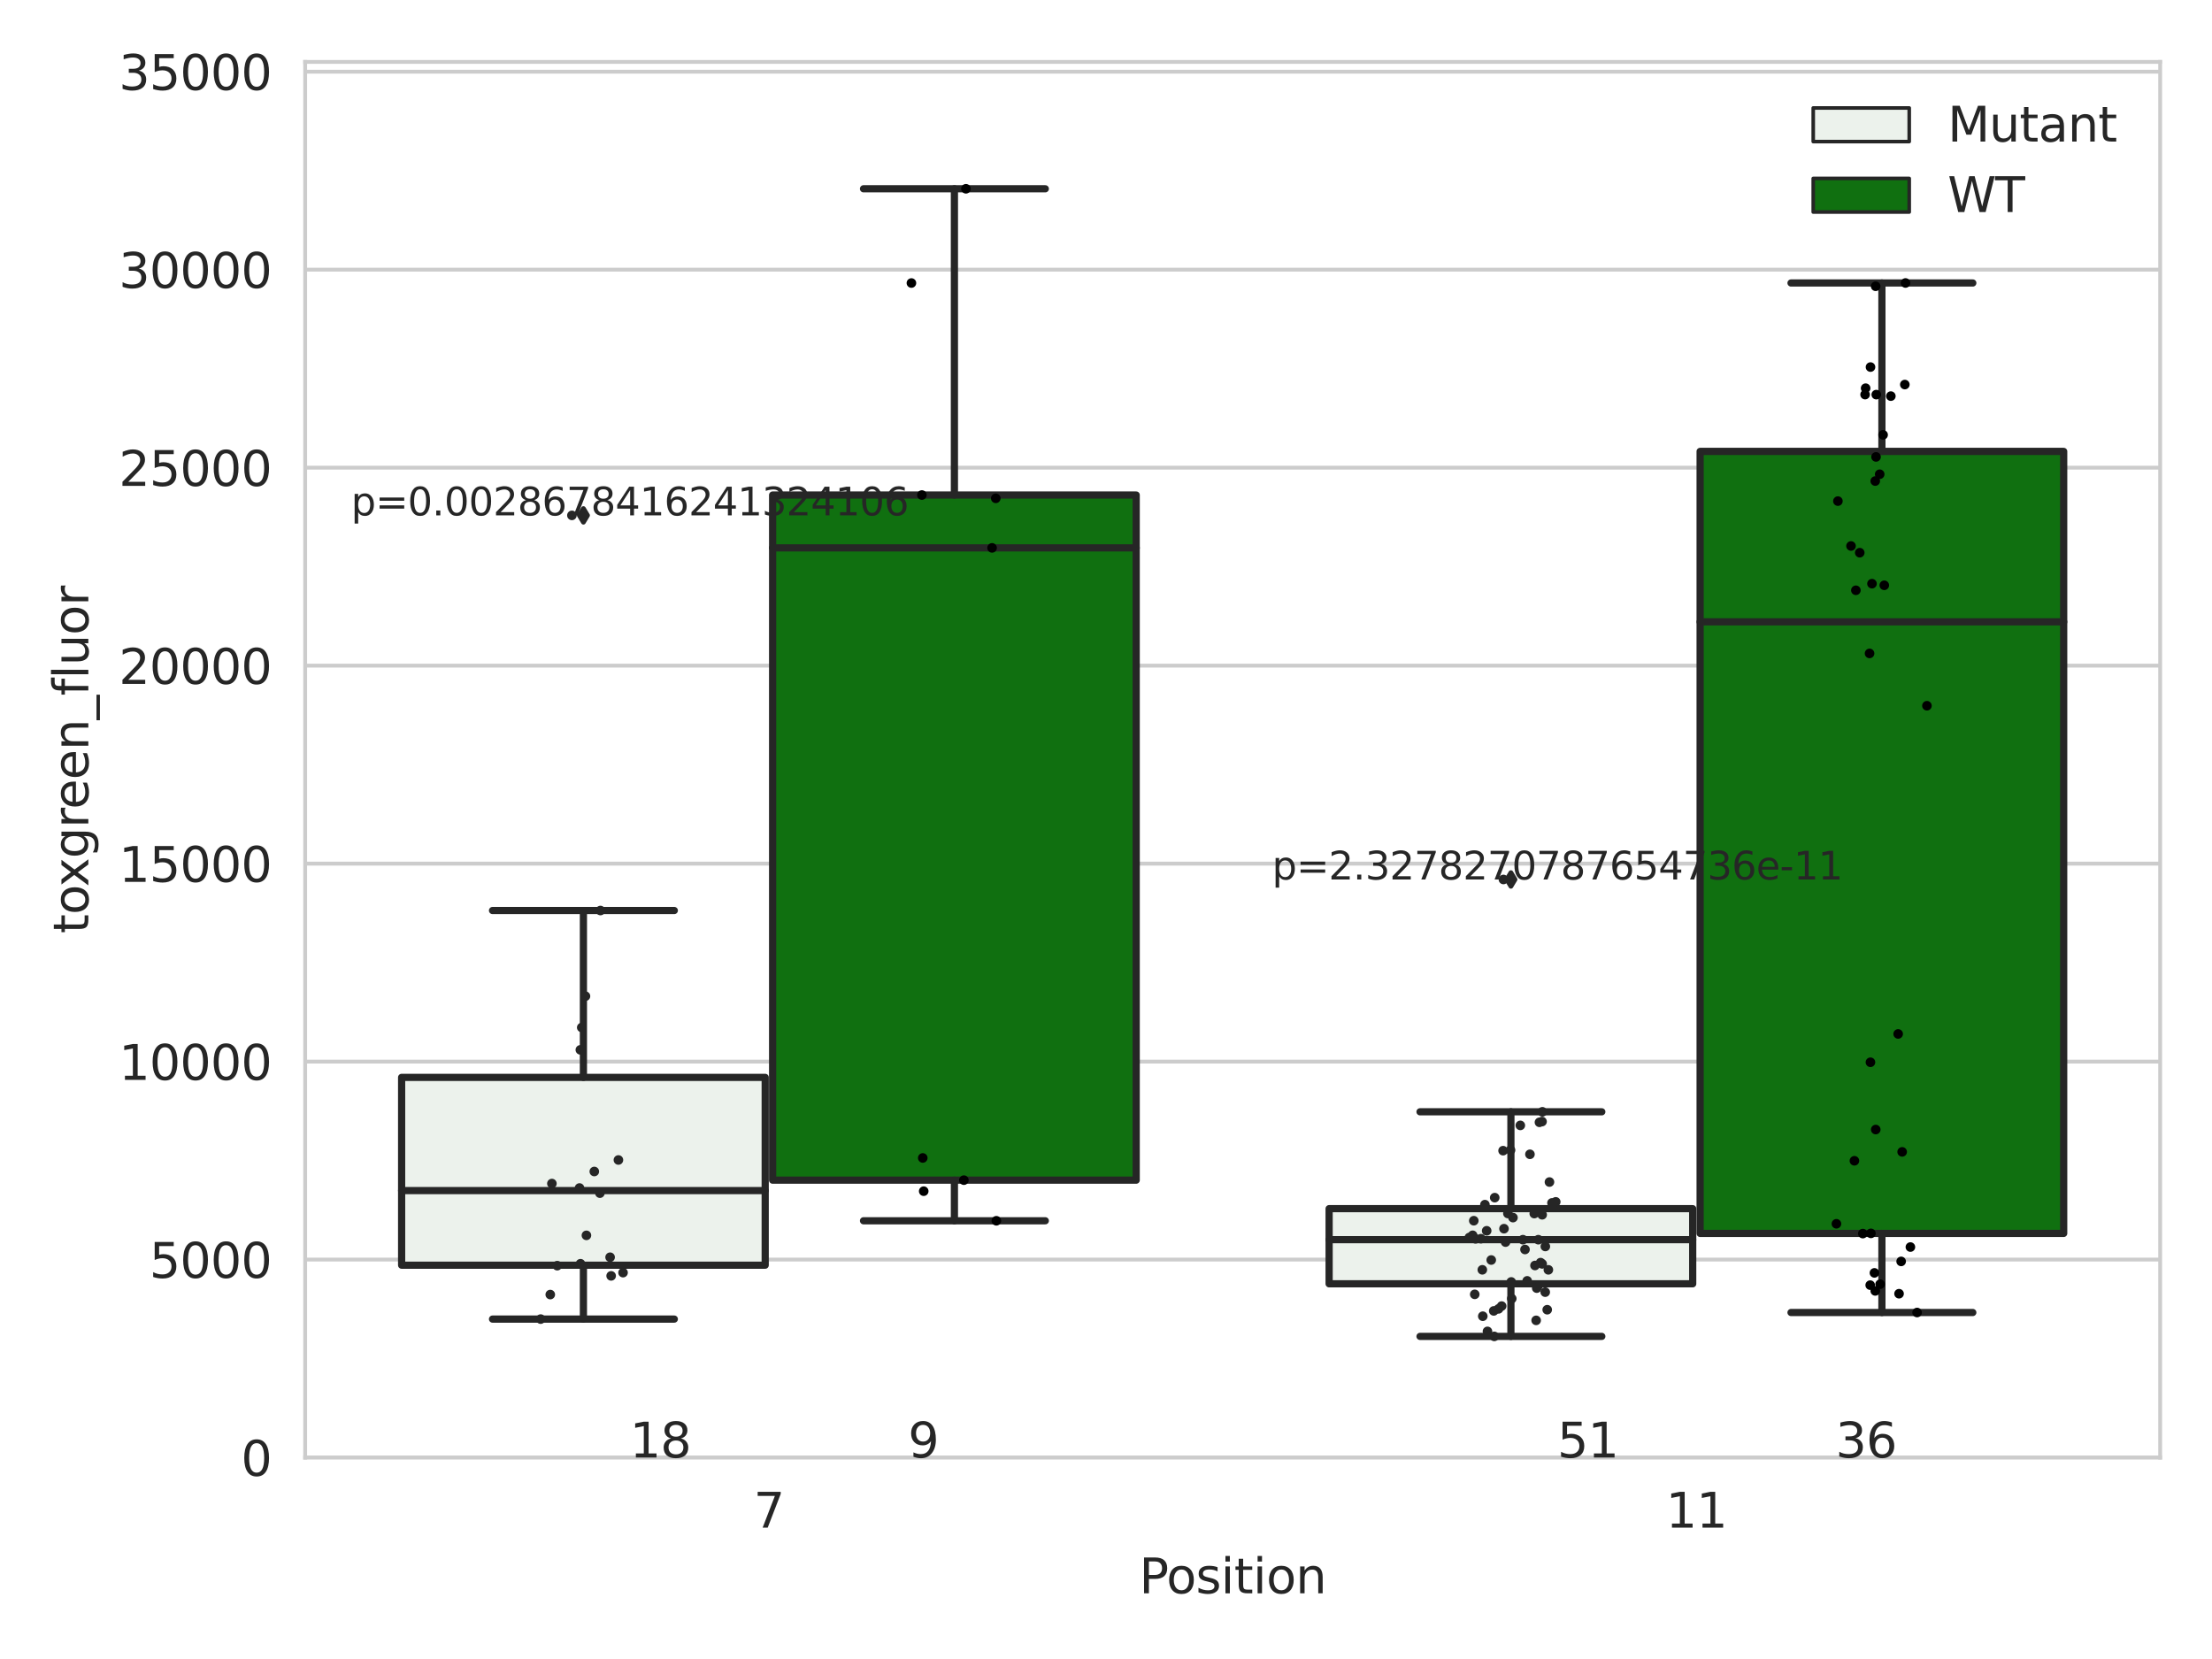 <?xml version="1.0" encoding="utf-8" standalone="no"?>
<!DOCTYPE svg PUBLIC "-//W3C//DTD SVG 1.1//EN"
  "http://www.w3.org/Graphics/SVG/1.1/DTD/svg11.dtd">
<svg xmlns:xlink="http://www.w3.org/1999/xlink" width="460.8pt" height="345.6pt" viewBox="0 0 460.8 345.6" xmlns="http://www.w3.org/2000/svg" version="1.1">
 <defs>
  <style type="text/css">*{stroke-linejoin: round; stroke-linecap: butt}</style>
 </defs>
 <g id="figure_1">
  <g id="patch_1">
   <path d="M 0 345.6 
L 460.8 345.6 
L 460.8 0 
L 0 0 
z
" style="fill: #ffffff"/>
  </g>
  <g id="axes_1">
   <g id="patch_2">
    <path d="M 63.571 303.64 
L 450 303.64 
L 450 12.894 
L 63.571 12.894 
z
" style="fill: #ffffff"/>
   </g>
   <g id="matplotlib.axis_1">
    <g id="xtick_1">
     <g id="text_1">
      <!-- 7 -->
      <g style="fill: #262626" transform="translate(156.997 318.238)scale(0.1 -0.1)">
       <defs>
        <path id="DejaVuSans-37" d="M 525 4666 
L 3525 4666 
L 3525 4397 
L 1831 0 
L 1172 0 
L 2766 4134 
L 525 4134 
L 525 4666 
z
" transform="scale(0.016)"/>
       </defs>
       <use xlink:href="#DejaVuSans-37"/>
      </g>
     </g>
    </g>
    <g id="xtick_2">
     <g id="text_2">
      <!-- 11 -->
      <g style="fill: #262626" transform="translate(347.03 318.238)scale(0.1 -0.1)">
       <defs>
        <path id="DejaVuSans-31" d="M 794 531 
L 1825 531 
L 1825 4091 
L 703 3866 
L 703 4441 
L 1819 4666 
L 2450 4666 
L 2450 531 
L 3481 531 
L 3481 0 
L 794 0 
L 794 531 
z
" transform="scale(0.016)"/>
       </defs>
       <use xlink:href="#DejaVuSans-31"/>
       <use xlink:href="#DejaVuSans-31" x="63.623"/>
      </g>
     </g>
    </g>
    <g id="text_3">
     <!-- Position -->
     <g style="fill: #262626" transform="translate(237.322 331.917)scale(0.1 -0.1)">
      <defs>
       <path id="DejaVuSans-50" d="M 1259 4147 
L 1259 2394 
L 2053 2394 
Q 2494 2394 2734 2622 
Q 2975 2850 2975 3272 
Q 2975 3691 2734 3919 
Q 2494 4147 2053 4147 
L 1259 4147 
z
M 628 4666 
L 2053 4666 
Q 2838 4666 3239 4311 
Q 3641 3956 3641 3272 
Q 3641 2581 3239 2228 
Q 2838 1875 2053 1875 
L 1259 1875 
L 1259 0 
L 628 0 
L 628 4666 
z
" transform="scale(0.016)"/>
       <path id="DejaVuSans-6f" d="M 1959 3097 
Q 1497 3097 1228 2736 
Q 959 2375 959 1747 
Q 959 1119 1226 758 
Q 1494 397 1959 397 
Q 2419 397 2687 759 
Q 2956 1122 2956 1747 
Q 2956 2369 2687 2733 
Q 2419 3097 1959 3097 
z
M 1959 3584 
Q 2709 3584 3137 3096 
Q 3566 2609 3566 1747 
Q 3566 888 3137 398 
Q 2709 -91 1959 -91 
Q 1206 -91 779 398 
Q 353 888 353 1747 
Q 353 2609 779 3096 
Q 1206 3584 1959 3584 
z
" transform="scale(0.016)"/>
       <path id="DejaVuSans-73" d="M 2834 3397 
L 2834 2853 
Q 2591 2978 2328 3040 
Q 2066 3103 1784 3103 
Q 1356 3103 1142 2972 
Q 928 2841 928 2578 
Q 928 2378 1081 2264 
Q 1234 2150 1697 2047 
L 1894 2003 
Q 2506 1872 2764 1633 
Q 3022 1394 3022 966 
Q 3022 478 2636 193 
Q 2250 -91 1575 -91 
Q 1294 -91 989 -36 
Q 684 19 347 128 
L 347 722 
Q 666 556 975 473 
Q 1284 391 1588 391 
Q 1994 391 2212 530 
Q 2431 669 2431 922 
Q 2431 1156 2273 1281 
Q 2116 1406 1581 1522 
L 1381 1569 
Q 847 1681 609 1914 
Q 372 2147 372 2553 
Q 372 3047 722 3315 
Q 1072 3584 1716 3584 
Q 2034 3584 2315 3537 
Q 2597 3491 2834 3397 
z
" transform="scale(0.016)"/>
       <path id="DejaVuSans-69" d="M 603 3500 
L 1178 3500 
L 1178 0 
L 603 0 
L 603 3500 
z
M 603 4863 
L 1178 4863 
L 1178 4134 
L 603 4134 
L 603 4863 
z
" transform="scale(0.016)"/>
       <path id="DejaVuSans-74" d="M 1172 4494 
L 1172 3500 
L 2356 3500 
L 2356 3053 
L 1172 3053 
L 1172 1153 
Q 1172 725 1289 603 
Q 1406 481 1766 481 
L 2356 481 
L 2356 0 
L 1766 0 
Q 1100 0 847 248 
Q 594 497 594 1153 
L 594 3053 
L 172 3053 
L 172 3500 
L 594 3500 
L 594 4494 
L 1172 4494 
z
" transform="scale(0.016)"/>
       <path id="DejaVuSans-6e" d="M 3513 2113 
L 3513 0 
L 2938 0 
L 2938 2094 
Q 2938 2591 2744 2837 
Q 2550 3084 2163 3084 
Q 1697 3084 1428 2787 
Q 1159 2491 1159 1978 
L 1159 0 
L 581 0 
L 581 3500 
L 1159 3500 
L 1159 2956 
Q 1366 3272 1645 3428 
Q 1925 3584 2291 3584 
Q 2894 3584 3203 3211 
Q 3513 2838 3513 2113 
z
" transform="scale(0.016)"/>
      </defs>
      <use xlink:href="#DejaVuSans-50"/>
      <use xlink:href="#DejaVuSans-6f" x="56.678"/>
      <use xlink:href="#DejaVuSans-73" x="117.859"/>
      <use xlink:href="#DejaVuSans-69" x="169.959"/>
      <use xlink:href="#DejaVuSans-74" x="197.742"/>
      <use xlink:href="#DejaVuSans-69" x="236.951"/>
      <use xlink:href="#DejaVuSans-6f" x="264.734"/>
      <use xlink:href="#DejaVuSans-6e" x="325.916"/>
     </g>
    </g>
   </g>
   <g id="matplotlib.axis_2">
    <g id="ytick_1">
     <g id="line2d_1">
      <path d="M 63.571 303.64 
L 450 303.64 
" clip-path="url(#pa6d84e1441)" style="fill: none; stroke: #cccccc; stroke-width: 0.8; stroke-linecap: round"/>
     </g>
     <g id="text_4">
      <!-- 0 -->
      <g style="fill: #262626" transform="translate(50.209 307.439)scale(0.1 -0.1)">
       <defs>
        <path id="DejaVuSans-30" d="M 2034 4250 
Q 1547 4250 1301 3770 
Q 1056 3291 1056 2328 
Q 1056 1369 1301 889 
Q 1547 409 2034 409 
Q 2525 409 2770 889 
Q 3016 1369 3016 2328 
Q 3016 3291 2770 3770 
Q 2525 4250 2034 4250 
z
M 2034 4750 
Q 2819 4750 3233 4129 
Q 3647 3509 3647 2328 
Q 3647 1150 3233 529 
Q 2819 -91 2034 -91 
Q 1250 -91 836 529 
Q 422 1150 422 2328 
Q 422 3509 836 4129 
Q 1250 4750 2034 4750 
z
" transform="scale(0.016)"/>
       </defs>
       <use xlink:href="#DejaVuSans-30"/>
      </g>
     </g>
    </g>
    <g id="ytick_2">
     <g id="line2d_2">
      <path d="M 63.571 262.396 
L 450 262.396 
" clip-path="url(#pa6d84e1441)" style="fill: none; stroke: #cccccc; stroke-width: 0.8; stroke-linecap: round"/>
     </g>
     <g id="text_5">
      <!-- 5000 -->
      <g style="fill: #262626" transform="translate(31.121 266.195)scale(0.1 -0.1)">
       <defs>
        <path id="DejaVuSans-35" d="M 691 4666 
L 3169 4666 
L 3169 4134 
L 1269 4134 
L 1269 2991 
Q 1406 3038 1543 3061 
Q 1681 3084 1819 3084 
Q 2600 3084 3056 2656 
Q 3513 2228 3513 1497 
Q 3513 744 3044 326 
Q 2575 -91 1722 -91 
Q 1428 -91 1123 -41 
Q 819 9 494 109 
L 494 744 
Q 775 591 1075 516 
Q 1375 441 1709 441 
Q 2250 441 2565 725 
Q 2881 1009 2881 1497 
Q 2881 1984 2565 2268 
Q 2250 2553 1709 2553 
Q 1456 2553 1204 2497 
Q 953 2441 691 2322 
L 691 4666 
z
" transform="scale(0.016)"/>
       </defs>
       <use xlink:href="#DejaVuSans-35"/>
       <use xlink:href="#DejaVuSans-30" x="63.623"/>
       <use xlink:href="#DejaVuSans-30" x="127.246"/>
       <use xlink:href="#DejaVuSans-30" x="190.869"/>
      </g>
     </g>
    </g>
    <g id="ytick_3">
     <g id="line2d_3">
      <path d="M 63.571 221.152 
L 450 221.152 
" clip-path="url(#pa6d84e1441)" style="fill: none; stroke: #cccccc; stroke-width: 0.8; stroke-linecap: round"/>
     </g>
     <g id="text_6">
      <!-- 10000 -->
      <g style="fill: #262626" transform="translate(24.759 224.951)scale(0.1 -0.1)">
       <use xlink:href="#DejaVuSans-31"/>
       <use xlink:href="#DejaVuSans-30" x="63.623"/>
       <use xlink:href="#DejaVuSans-30" x="127.246"/>
       <use xlink:href="#DejaVuSans-30" x="190.869"/>
       <use xlink:href="#DejaVuSans-30" x="254.492"/>
      </g>
     </g>
    </g>
    <g id="ytick_4">
     <g id="line2d_4">
      <path d="M 63.571 179.908 
L 450 179.908 
" clip-path="url(#pa6d84e1441)" style="fill: none; stroke: #cccccc; stroke-width: 0.8; stroke-linecap: round"/>
     </g>
     <g id="text_7">
      <!-- 15000 -->
      <g style="fill: #262626" transform="translate(24.759 183.708)scale(0.1 -0.1)">
       <use xlink:href="#DejaVuSans-31"/>
       <use xlink:href="#DejaVuSans-35" x="63.623"/>
       <use xlink:href="#DejaVuSans-30" x="127.246"/>
       <use xlink:href="#DejaVuSans-30" x="190.869"/>
       <use xlink:href="#DejaVuSans-30" x="254.492"/>
      </g>
     </g>
    </g>
    <g id="ytick_5">
     <g id="line2d_5">
      <path d="M 63.571 138.664 
L 450 138.664 
" clip-path="url(#pa6d84e1441)" style="fill: none; stroke: #cccccc; stroke-width: 0.8; stroke-linecap: round"/>
     </g>
     <g id="text_8">
      <!-- 20000 -->
      <g style="fill: #262626" transform="translate(24.759 142.464)scale(0.1 -0.1)">
       <defs>
        <path id="DejaVuSans-32" d="M 1228 531 
L 3431 531 
L 3431 0 
L 469 0 
L 469 531 
Q 828 903 1448 1529 
Q 2069 2156 2228 2338 
Q 2531 2678 2651 2914 
Q 2772 3150 2772 3378 
Q 2772 3750 2511 3984 
Q 2250 4219 1831 4219 
Q 1534 4219 1204 4116 
Q 875 4013 500 3803 
L 500 4441 
Q 881 4594 1212 4672 
Q 1544 4750 1819 4750 
Q 2544 4750 2975 4387 
Q 3406 4025 3406 3419 
Q 3406 3131 3298 2873 
Q 3191 2616 2906 2266 
Q 2828 2175 2409 1742 
Q 1991 1309 1228 531 
z
" transform="scale(0.016)"/>
       </defs>
       <use xlink:href="#DejaVuSans-32"/>
       <use xlink:href="#DejaVuSans-30" x="63.623"/>
       <use xlink:href="#DejaVuSans-30" x="127.246"/>
       <use xlink:href="#DejaVuSans-30" x="190.869"/>
       <use xlink:href="#DejaVuSans-30" x="254.492"/>
      </g>
     </g>
    </g>
    <g id="ytick_6">
     <g id="line2d_6">
      <path d="M 63.571 97.421 
L 450 97.421 
" clip-path="url(#pa6d84e1441)" style="fill: none; stroke: #cccccc; stroke-width: 0.8; stroke-linecap: round"/>
     </g>
     <g id="text_9">
      <!-- 25000 -->
      <g style="fill: #262626" transform="translate(24.759 101.22)scale(0.1 -0.1)">
       <use xlink:href="#DejaVuSans-32"/>
       <use xlink:href="#DejaVuSans-35" x="63.623"/>
       <use xlink:href="#DejaVuSans-30" x="127.246"/>
       <use xlink:href="#DejaVuSans-30" x="190.869"/>
       <use xlink:href="#DejaVuSans-30" x="254.492"/>
      </g>
     </g>
    </g>
    <g id="ytick_7">
     <g id="line2d_7">
      <path d="M 63.571 56.177 
L 450 56.177 
" clip-path="url(#pa6d84e1441)" style="fill: none; stroke: #cccccc; stroke-width: 0.8; stroke-linecap: round"/>
     </g>
     <g id="text_10">
      <!-- 30000 -->
      <g style="fill: #262626" transform="translate(24.759 59.976)scale(0.1 -0.1)">
       <defs>
        <path id="DejaVuSans-33" d="M 2597 2516 
Q 3050 2419 3304 2112 
Q 3559 1806 3559 1356 
Q 3559 666 3084 287 
Q 2609 -91 1734 -91 
Q 1441 -91 1130 -33 
Q 819 25 488 141 
L 488 750 
Q 750 597 1062 519 
Q 1375 441 1716 441 
Q 2309 441 2620 675 
Q 2931 909 2931 1356 
Q 2931 1769 2642 2001 
Q 2353 2234 1838 2234 
L 1294 2234 
L 1294 2753 
L 1863 2753 
Q 2328 2753 2575 2939 
Q 2822 3125 2822 3475 
Q 2822 3834 2567 4026 
Q 2313 4219 1838 4219 
Q 1578 4219 1281 4162 
Q 984 4106 628 3988 
L 628 4550 
Q 988 4650 1302 4700 
Q 1616 4750 1894 4750 
Q 2613 4750 3031 4423 
Q 3450 4097 3450 3541 
Q 3450 3153 3228 2886 
Q 3006 2619 2597 2516 
z
" transform="scale(0.016)"/>
       </defs>
       <use xlink:href="#DejaVuSans-33"/>
       <use xlink:href="#DejaVuSans-30" x="63.623"/>
       <use xlink:href="#DejaVuSans-30" x="127.246"/>
       <use xlink:href="#DejaVuSans-30" x="190.869"/>
       <use xlink:href="#DejaVuSans-30" x="254.492"/>
      </g>
     </g>
    </g>
    <g id="ytick_8">
     <g id="line2d_8">
      <path d="M 63.571 14.933 
L 450 14.933 
" clip-path="url(#pa6d84e1441)" style="fill: none; stroke: #cccccc; stroke-width: 0.8; stroke-linecap: round"/>
     </g>
     <g id="text_11">
      <!-- 35000 -->
      <g style="fill: #262626" transform="translate(24.759 18.732)scale(0.1 -0.1)">
       <use xlink:href="#DejaVuSans-33"/>
       <use xlink:href="#DejaVuSans-35" x="63.623"/>
       <use xlink:href="#DejaVuSans-30" x="127.246"/>
       <use xlink:href="#DejaVuSans-30" x="190.869"/>
       <use xlink:href="#DejaVuSans-30" x="254.492"/>
      </g>
     </g>
    </g>
    <g id="text_12">
     <!-- toxgreen_fluor -->
     <g style="fill: #262626" transform="translate(18.401 194.461)rotate(-90)scale(0.1 -0.1)">
      <defs>
       <path id="DejaVuSans-78" d="M 3513 3500 
L 2247 1797 
L 3578 0 
L 2900 0 
L 1881 1375 
L 863 0 
L 184 0 
L 1544 1831 
L 300 3500 
L 978 3500 
L 1906 2253 
L 2834 3500 
L 3513 3500 
z
" transform="scale(0.016)"/>
       <path id="DejaVuSans-67" d="M 2906 1791 
Q 2906 2416 2648 2759 
Q 2391 3103 1925 3103 
Q 1463 3103 1205 2759 
Q 947 2416 947 1791 
Q 947 1169 1205 825 
Q 1463 481 1925 481 
Q 2391 481 2648 825 
Q 2906 1169 2906 1791 
z
M 3481 434 
Q 3481 -459 3084 -895 
Q 2688 -1331 1869 -1331 
Q 1566 -1331 1297 -1286 
Q 1028 -1241 775 -1147 
L 775 -588 
Q 1028 -725 1275 -790 
Q 1522 -856 1778 -856 
Q 2344 -856 2625 -561 
Q 2906 -266 2906 331 
L 2906 616 
Q 2728 306 2450 153 
Q 2172 0 1784 0 
Q 1141 0 747 490 
Q 353 981 353 1791 
Q 353 2603 747 3093 
Q 1141 3584 1784 3584 
Q 2172 3584 2450 3431 
Q 2728 3278 2906 2969 
L 2906 3500 
L 3481 3500 
L 3481 434 
z
" transform="scale(0.016)"/>
       <path id="DejaVuSans-72" d="M 2631 2963 
Q 2534 3019 2420 3045 
Q 2306 3072 2169 3072 
Q 1681 3072 1420 2755 
Q 1159 2438 1159 1844 
L 1159 0 
L 581 0 
L 581 3500 
L 1159 3500 
L 1159 2956 
Q 1341 3275 1631 3429 
Q 1922 3584 2338 3584 
Q 2397 3584 2469 3576 
Q 2541 3569 2628 3553 
L 2631 2963 
z
" transform="scale(0.016)"/>
       <path id="DejaVuSans-65" d="M 3597 1894 
L 3597 1613 
L 953 1613 
Q 991 1019 1311 708 
Q 1631 397 2203 397 
Q 2534 397 2845 478 
Q 3156 559 3463 722 
L 3463 178 
Q 3153 47 2828 -22 
Q 2503 -91 2169 -91 
Q 1331 -91 842 396 
Q 353 884 353 1716 
Q 353 2575 817 3079 
Q 1281 3584 2069 3584 
Q 2775 3584 3186 3129 
Q 3597 2675 3597 1894 
z
M 3022 2063 
Q 3016 2534 2758 2815 
Q 2500 3097 2075 3097 
Q 1594 3097 1305 2825 
Q 1016 2553 972 2059 
L 3022 2063 
z
" transform="scale(0.016)"/>
       <path id="DejaVuSans-5f" d="M 3263 -1063 
L 3263 -1509 
L -63 -1509 
L -63 -1063 
L 3263 -1063 
z
" transform="scale(0.016)"/>
       <path id="DejaVuSans-66" d="M 2375 4863 
L 2375 4384 
L 1825 4384 
Q 1516 4384 1395 4259 
Q 1275 4134 1275 3809 
L 1275 3500 
L 2222 3500 
L 2222 3053 
L 1275 3053 
L 1275 0 
L 697 0 
L 697 3053 
L 147 3053 
L 147 3500 
L 697 3500 
L 697 3744 
Q 697 4328 969 4595 
Q 1241 4863 1831 4863 
L 2375 4863 
z
" transform="scale(0.016)"/>
       <path id="DejaVuSans-6c" d="M 603 4863 
L 1178 4863 
L 1178 0 
L 603 0 
L 603 4863 
z
" transform="scale(0.016)"/>
       <path id="DejaVuSans-75" d="M 544 1381 
L 544 3500 
L 1119 3500 
L 1119 1403 
Q 1119 906 1312 657 
Q 1506 409 1894 409 
Q 2359 409 2629 706 
Q 2900 1003 2900 1516 
L 2900 3500 
L 3475 3500 
L 3475 0 
L 2900 0 
L 2900 538 
Q 2691 219 2414 64 
Q 2138 -91 1772 -91 
Q 1169 -91 856 284 
Q 544 659 544 1381 
z
M 1991 3584 
L 1991 3584 
z
" transform="scale(0.016)"/>
      </defs>
      <use xlink:href="#DejaVuSans-74"/>
      <use xlink:href="#DejaVuSans-6f" x="39.209"/>
      <use xlink:href="#DejaVuSans-78" x="97.266"/>
      <use xlink:href="#DejaVuSans-67" x="156.445"/>
      <use xlink:href="#DejaVuSans-72" x="219.922"/>
      <use xlink:href="#DejaVuSans-65" x="258.785"/>
      <use xlink:href="#DejaVuSans-65" x="320.309"/>
      <use xlink:href="#DejaVuSans-6e" x="381.832"/>
      <use xlink:href="#DejaVuSans-5f" x="445.211"/>
      <use xlink:href="#DejaVuSans-66" x="495.211"/>
      <use xlink:href="#DejaVuSans-6c" x="530.416"/>
      <use xlink:href="#DejaVuSans-75" x="558.199"/>
      <use xlink:href="#DejaVuSans-6f" x="621.578"/>
      <use xlink:href="#DejaVuSans-72" x="682.76"/>
     </g>
    </g>
   </g>
   <g id="patch_3">
    <path d="M 83.666 263.56 
L 159.406 263.56 
L 159.406 224.438 
L 83.666 224.438 
L 83.666 263.56 
z
" clip-path="url(#pa6d84e1441)" style="fill: #ecf2ec; stroke: #262626; stroke-width: 1.5; stroke-linejoin: miter"/>
   </g>
   <g id="patch_4">
    <path d="M 160.951 245.848 
L 236.691 245.848 
L 236.691 103.125 
L 160.951 103.125 
L 160.951 245.848 
z
" clip-path="url(#pa6d84e1441)" style="fill: #107010; stroke: #262626; stroke-width: 1.5; stroke-linejoin: miter"/>
   </g>
   <g id="patch_5">
    <path d="M 276.88 267.44 
L 352.62 267.44 
L 352.62 251.784 
L 276.88 251.784 
L 276.88 267.44 
z
" clip-path="url(#pa6d84e1441)" style="fill: #ecf2ec; stroke: #262626; stroke-width: 1.5; stroke-linejoin: miter"/>
   </g>
   <g id="patch_6">
    <path d="M 354.166 256.943 
L 429.906 256.943 
L 429.906 94.034 
L 354.166 94.034 
L 354.166 256.943 
z
" clip-path="url(#pa6d84e1441)" style="fill: #107010; stroke: #262626; stroke-width: 1.5; stroke-linejoin: miter"/>
   </g>
   <g id="patch_7">
    <path d="M 160.178 303.64 
L 160.178 303.64 
L 160.178 303.64 
L 160.178 303.64 
z
" clip-path="url(#pa6d84e1441)" style="fill: #ecf2ec; stroke: #262626; stroke-width: 0.75; stroke-linejoin: miter"/>
   </g>
   <g id="patch_8">
    <path d="M 160.178 303.64 
L 160.178 303.64 
L 160.178 303.64 
L 160.178 303.64 
z
" clip-path="url(#pa6d84e1441)" style="fill: #107010; stroke: #262626; stroke-width: 0.75; stroke-linejoin: miter"/>
   </g>
   <g id="PathCollection_1"/>
   <g id="PathCollection_2"/>
   <g id="line2d_9">
    <path d="M 121.536 263.56 
L 121.536 274.791 
" clip-path="url(#pa6d84e1441)" style="fill: none; stroke: #262626; stroke-width: 1.5; stroke-linecap: round"/>
   </g>
   <g id="line2d_10">
    <path d="M 121.536 224.438 
L 121.536 189.678 
" clip-path="url(#pa6d84e1441)" style="fill: none; stroke: #262626; stroke-width: 1.5; stroke-linecap: round"/>
   </g>
   <g id="line2d_11">
    <path d="M 102.601 274.791 
L 140.471 274.791 
" clip-path="url(#pa6d84e1441)" style="fill: none; stroke: #262626; stroke-width: 1.5; stroke-linecap: round"/>
   </g>
   <g id="line2d_12">
    <path d="M 102.601 189.678 
L 140.471 189.678 
" clip-path="url(#pa6d84e1441)" style="fill: none; stroke: #262626; stroke-width: 1.5; stroke-linecap: round"/>
   </g>
   <g id="line2d_13">
    <defs>
     <path id="md6b363daa9" d="M -0 1.414 
L 0.849 0 
L 0 -1.414 
L -0.849 -0 
z
" style="stroke: #262626; stroke-linejoin: miter"/>
    </defs>
    <g clip-path="url(#pa6d84e1441)">
     <use xlink:href="#md6b363daa9" x="121.536" y="107.363" style="fill: #262626; stroke: #262626; stroke-linejoin: miter"/>
    </g>
   </g>
   <g id="line2d_14">
    <path d="M 198.821 245.848 
L 198.821 254.31 
" clip-path="url(#pa6d84e1441)" style="fill: none; stroke: #262626; stroke-width: 1.5; stroke-linecap: round"/>
   </g>
   <g id="line2d_15">
    <path d="M 198.821 103.125 
L 198.821 39.325 
" clip-path="url(#pa6d84e1441)" style="fill: none; stroke: #262626; stroke-width: 1.5; stroke-linecap: round"/>
   </g>
   <g id="line2d_16">
    <path d="M 179.886 254.31 
L 217.756 254.31 
" clip-path="url(#pa6d84e1441)" style="fill: none; stroke: #262626; stroke-width: 1.5; stroke-linecap: round"/>
   </g>
   <g id="line2d_17">
    <path d="M 179.886 39.325 
L 217.756 39.325 
" clip-path="url(#pa6d84e1441)" style="fill: none; stroke: #262626; stroke-width: 1.5; stroke-linecap: round"/>
   </g>
   <g id="line2d_18"/>
   <g id="line2d_19">
    <path d="M 314.75 267.44 
L 314.75 278.394 
" clip-path="url(#pa6d84e1441)" style="fill: none; stroke: #262626; stroke-width: 1.5; stroke-linecap: round"/>
   </g>
   <g id="line2d_20">
    <path d="M 314.75 251.784 
L 314.75 231.609 
" clip-path="url(#pa6d84e1441)" style="fill: none; stroke: #262626; stroke-width: 1.5; stroke-linecap: round"/>
   </g>
   <g id="line2d_21">
    <path d="M 295.815 278.394 
L 333.685 278.394 
" clip-path="url(#pa6d84e1441)" style="fill: none; stroke: #262626; stroke-width: 1.5; stroke-linecap: round"/>
   </g>
   <g id="line2d_22">
    <path d="M 295.815 231.609 
L 333.685 231.609 
" clip-path="url(#pa6d84e1441)" style="fill: none; stroke: #262626; stroke-width: 1.5; stroke-linecap: round"/>
   </g>
   <g id="line2d_23">
    <g clip-path="url(#pa6d84e1441)">
     <use xlink:href="#md6b363daa9" x="314.75" y="183.212" style="fill: #262626; stroke: #262626; stroke-linejoin: miter"/>
    </g>
   </g>
   <g id="line2d_24">
    <path d="M 392.036 256.943 
L 392.036 273.419 
" clip-path="url(#pa6d84e1441)" style="fill: none; stroke: #262626; stroke-width: 1.5; stroke-linecap: round"/>
   </g>
   <g id="line2d_25">
    <path d="M 392.036 94.034 
L 392.036 58.951 
" clip-path="url(#pa6d84e1441)" style="fill: none; stroke: #262626; stroke-width: 1.5; stroke-linecap: round"/>
   </g>
   <g id="line2d_26">
    <path d="M 373.101 273.419 
L 410.971 273.419 
" clip-path="url(#pa6d84e1441)" style="fill: none; stroke: #262626; stroke-width: 1.5; stroke-linecap: round"/>
   </g>
   <g id="line2d_27">
    <path d="M 373.101 58.951 
L 410.971 58.951 
" clip-path="url(#pa6d84e1441)" style="fill: none; stroke: #262626; stroke-width: 1.5; stroke-linecap: round"/>
   </g>
   <g id="line2d_28"/>
   <g id="line2d_29">
    <path d="M 83.666 248.019 
L 159.406 248.019 
" clip-path="url(#pa6d84e1441)" style="fill: none; stroke: #262626; stroke-width: 1.5; stroke-linecap: round"/>
   </g>
   <g id="line2d_30">
    <path d="M 160.951 114.134 
L 236.691 114.134 
" clip-path="url(#pa6d84e1441)" style="fill: none; stroke: #262626; stroke-width: 1.5; stroke-linecap: round"/>
   </g>
   <g id="line2d_31">
    <path d="M 276.88 258.249 
L 352.62 258.249 
" clip-path="url(#pa6d84e1441)" style="fill: none; stroke: #262626; stroke-width: 1.5; stroke-linecap: round"/>
   </g>
   <g id="line2d_32">
    <path d="M 354.166 129.543 
L 429.906 129.543 
" clip-path="url(#pa6d84e1441)" style="fill: none; stroke: #262626; stroke-width: 1.5; stroke-linecap: round"/>
   </g>
   <g id="patch_9">
    <path d="M 63.571 303.64 
L 63.571 12.894 
" style="fill: none; stroke: #cccccc; stroke-width: 0.8; stroke-linejoin: miter; stroke-linecap: square"/>
   </g>
   <g id="patch_10">
    <path d="M 450 303.64 
L 450 12.894 
" style="fill: none; stroke: #cccccc; stroke-width: 0.8; stroke-linejoin: miter; stroke-linecap: square"/>
   </g>
   <g id="patch_11">
    <path d="M 63.571 303.64 
L 450 303.64 
" style="fill: none; stroke: #cccccc; stroke-width: 0.8; stroke-linejoin: miter; stroke-linecap: square"/>
   </g>
   <g id="patch_12">
    <path d="M 63.571 12.894 
L 450 12.894 
" style="fill: none; stroke: #cccccc; stroke-width: 0.8; stroke-linejoin: miter; stroke-linecap: square"/>
   </g>
   <g id="PathCollection_3">
    <defs>
     <path id="C0_0_aa70d5bc13" d="M 0 1 
C 0.265 1 0.52 0.895 0.707 0.707 
C 0.895 0.52 1 0.265 1 -0 
C 1 -0.265 0.895 -0.52 0.707 -0.707 
C 0.52 -0.895 0.265 -1 0 -1 
C -0.265 -1 -0.52 -0.895 -0.707 -0.707 
C -0.895 -0.52 -1 -0.265 -1 0 
C -1 0.265 -0.895 0.52 -0.707 0.707 
C -0.52 0.895 -0.265 1 0 1 
z
"/>
    </defs>
    <g clip-path="url(#pa6d84e1441)">
     <use xlink:href="#C0_0_aa70d5bc13" x="123.805" y="244.044" style="fill: #262626"/>
    </g>
    <g clip-path="url(#pa6d84e1441)">
     <use xlink:href="#C0_0_aa70d5bc13" x="121.962" y="207.521" style="fill: #262626"/>
    </g>
    <g clip-path="url(#pa6d84e1441)">
     <use xlink:href="#C0_0_aa70d5bc13" x="112.632" y="274.791" style="fill: #262626"/>
    </g>
    <g clip-path="url(#pa6d84e1441)">
     <use xlink:href="#C0_0_aa70d5bc13" x="120.929" y="263.259" style="fill: #262626"/>
    </g>
    <g clip-path="url(#pa6d84e1441)">
     <use xlink:href="#C0_0_aa70d5bc13" x="114.632" y="269.682" style="fill: #262626"/>
    </g>
    <g clip-path="url(#pa6d84e1441)">
     <use xlink:href="#C0_0_aa70d5bc13" x="122.163" y="257.346" style="fill: #262626"/>
    </g>
    <g clip-path="url(#pa6d84e1441)">
     <use xlink:href="#C0_0_aa70d5bc13" x="120.899" y="218.702" style="fill: #262626"/>
    </g>
    <g clip-path="url(#pa6d84e1441)">
     <use xlink:href="#C0_0_aa70d5bc13" x="116.085" y="263.661" style="fill: #262626"/>
    </g>
    <g clip-path="url(#pa6d84e1441)">
     <use xlink:href="#C0_0_aa70d5bc13" x="124.972" y="248.553" style="fill: #262626"/>
    </g>
    <g clip-path="url(#pa6d84e1441)">
     <use xlink:href="#C0_0_aa70d5bc13" x="129.792" y="265.113" style="fill: #262626"/>
    </g>
    <g clip-path="url(#pa6d84e1441)">
     <use xlink:href="#C0_0_aa70d5bc13" x="125.082" y="189.678" style="fill: #262626"/>
    </g>
    <g clip-path="url(#pa6d84e1441)">
     <use xlink:href="#C0_0_aa70d5bc13" x="121.189" y="214.046" style="fill: #262626"/>
    </g>
    <g clip-path="url(#pa6d84e1441)">
     <use xlink:href="#C0_0_aa70d5bc13" x="127.096" y="261.906" style="fill: #262626"/>
    </g>
    <g clip-path="url(#pa6d84e1441)">
     <use xlink:href="#C0_0_aa70d5bc13" x="114.971" y="246.555" style="fill: #262626"/>
    </g>
    <g clip-path="url(#pa6d84e1441)">
     <use xlink:href="#C0_0_aa70d5bc13" x="120.723" y="247.484" style="fill: #262626"/>
    </g>
    <g clip-path="url(#pa6d84e1441)">
     <use xlink:href="#C0_0_aa70d5bc13" x="127.313" y="265.787" style="fill: #262626"/>
    </g>
    <g clip-path="url(#pa6d84e1441)">
     <use xlink:href="#C0_0_aa70d5bc13" x="128.828" y="241.646" style="fill: #262626"/>
    </g>
    <g clip-path="url(#pa6d84e1441)">
     <use xlink:href="#C0_0_aa70d5bc13" x="119.138" y="107.363" style="fill: #262626"/>
    </g>
   </g>
   <g id="PathCollection_4">
    <defs>
     <path id="C1_0_2f13a98696" d="M 0 1 
C 0.265 1 0.52 0.895 0.707 0.707 
C 0.895 0.52 1 0.265 1 -0 
C 1 -0.265 0.895 -0.52 0.707 -0.707 
C 0.52 -0.895 0.265 -1 0 -1 
C -0.265 -1 -0.52 -0.895 -0.707 -0.707 
C -0.895 -0.52 -1 -0.265 -1 0 
C -1 0.265 -0.895 0.52 -0.707 0.707 
C -0.52 0.895 -0.265 1 0 1 
z
"/>
    </defs>
    <g clip-path="url(#pa6d84e1441)">
     <use xlink:href="#C1_0_2f13a98696" x="200.795" y="245.848"/>
    </g>
    <g clip-path="url(#pa6d84e1441)">
     <use xlink:href="#C1_0_2f13a98696" x="206.667" y="114.134"/>
    </g>
    <g clip-path="url(#pa6d84e1441)">
     <use xlink:href="#C1_0_2f13a98696" x="192.426" y="248.145"/>
    </g>
    <g clip-path="url(#pa6d84e1441)">
     <use xlink:href="#C1_0_2f13a98696" x="189.865" y="58.96"/>
    </g>
    <g clip-path="url(#pa6d84e1441)">
     <use xlink:href="#C1_0_2f13a98696" x="192.046" y="103.125"/>
    </g>
    <g clip-path="url(#pa6d84e1441)">
     <use xlink:href="#C1_0_2f13a98696" x="207.437" y="103.811"/>
    </g>
    <g clip-path="url(#pa6d84e1441)">
     <use xlink:href="#C1_0_2f13a98696" x="201.222" y="39.325"/>
    </g>
    <g clip-path="url(#pa6d84e1441)">
     <use xlink:href="#C1_0_2f13a98696" x="207.561" y="254.31"/>
    </g>
    <g clip-path="url(#pa6d84e1441)">
     <use xlink:href="#C1_0_2f13a98696" x="192.228" y="241.221"/>
    </g>
   </g>
   <g id="PathCollection_5">
    <defs>
     <path id="C2_0_29281deb27" d="M 0 1 
C 0.265 1 0.52 0.895 0.707 0.707 
C 0.895 0.52 1 0.265 1 -0 
C 1 -0.265 0.895 -0.52 0.707 -0.707 
C 0.52 -0.895 0.265 -1 0 -1 
C -0.265 -1 -0.52 -0.895 -0.707 -0.707 
C -0.895 -0.52 -1 -0.265 -1 0 
C -1 0.265 -0.895 0.52 -0.707 0.707 
C -0.52 0.895 -0.265 1 0 1 
z
"/>
    </defs>
    <g clip-path="url(#pa6d84e1441)">
     <use xlink:href="#C2_0_29281deb27" x="313.121" y="239.707" style="fill: #262626"/>
    </g>
    <g clip-path="url(#pa6d84e1441)">
     <use xlink:href="#C2_0_29281deb27" x="308.796" y="264.524" style="fill: #262626"/>
    </g>
    <g clip-path="url(#pa6d84e1441)">
     <use xlink:href="#C2_0_29281deb27" x="306.778" y="257.334" style="fill: #262626"/>
    </g>
    <g clip-path="url(#pa6d84e1441)">
     <use xlink:href="#C2_0_29281deb27" x="317.255" y="258.249" style="fill: #262626"/>
    </g>
    <g clip-path="url(#pa6d84e1441)">
     <use xlink:href="#C2_0_29281deb27" x="322.782" y="246.241" style="fill: #262626"/>
    </g>
    <g clip-path="url(#pa6d84e1441)">
     <use xlink:href="#C2_0_29281deb27" x="309.337" y="250.948" style="fill: #262626"/>
    </g>
    <g clip-path="url(#pa6d84e1441)">
     <use xlink:href="#C2_0_29281deb27" x="310.653" y="262.484" style="fill: #262626"/>
    </g>
    <g clip-path="url(#pa6d84e1441)">
     <use xlink:href="#C2_0_29281deb27" x="313.194" y="183.212" style="fill: #262626"/>
    </g>
    <g clip-path="url(#pa6d84e1441)">
     <use xlink:href="#C2_0_29281deb27" x="324.091" y="250.367" style="fill: #262626"/>
    </g>
    <g clip-path="url(#pa6d84e1441)">
     <use xlink:href="#C2_0_29281deb27" x="320.008" y="275.055" style="fill: #262626"/>
    </g>
    <g clip-path="url(#pa6d84e1441)">
     <use xlink:href="#C2_0_29281deb27" x="317.686" y="260.291" style="fill: #262626"/>
    </g>
    <g clip-path="url(#pa6d84e1441)">
     <use xlink:href="#C2_0_29281deb27" x="322.554" y="264.529" style="fill: #262626"/>
    </g>
    <g clip-path="url(#pa6d84e1441)">
     <use xlink:href="#C2_0_29281deb27" x="320.425" y="267.829" style="fill: #262626"/>
    </g>
    <g clip-path="url(#pa6d84e1441)">
     <use xlink:href="#C2_0_29281deb27" x="309.702" y="256.394" style="fill: #262626"/>
    </g>
    <g clip-path="url(#pa6d84e1441)">
     <use xlink:href="#C2_0_29281deb27" x="314.927" y="270.527" style="fill: #262626"/>
    </g>
    <g clip-path="url(#pa6d84e1441)">
     <use xlink:href="#C2_0_29281deb27" x="314.673" y="239.588" style="fill: #262626"/>
    </g>
    <g clip-path="url(#pa6d84e1441)">
     <use xlink:href="#C2_0_29281deb27" x="322.314" y="272.837" style="fill: #262626"/>
    </g>
    <g clip-path="url(#pa6d84e1441)">
     <use xlink:href="#C2_0_29281deb27" x="311.379" y="249.491" style="fill: #262626"/>
    </g>
    <g clip-path="url(#pa6d84e1441)">
     <use xlink:href="#C2_0_29281deb27" x="321.898" y="269.176" style="fill: #262626"/>
    </g>
    <g clip-path="url(#pa6d84e1441)">
     <use xlink:href="#C2_0_29281deb27" x="320.132" y="268.339" style="fill: #262626"/>
    </g>
    <g clip-path="url(#pa6d84e1441)">
     <use xlink:href="#C2_0_29281deb27" x="321.304" y="231.609" style="fill: #262626"/>
    </g>
    <g clip-path="url(#pa6d84e1441)">
     <use xlink:href="#C2_0_29281deb27" x="318.14" y="266.827" style="fill: #262626"/>
    </g>
    <g clip-path="url(#pa6d84e1441)">
     <use xlink:href="#C2_0_29281deb27" x="320.461" y="258.251" style="fill: #262626"/>
    </g>
    <g clip-path="url(#pa6d84e1441)">
     <use xlink:href="#C2_0_29281deb27" x="312.171" y="272.663" style="fill: #262626"/>
    </g>
    <g clip-path="url(#pa6d84e1441)">
     <use xlink:href="#C2_0_29281deb27" x="319.776" y="252.621" style="fill: #262626"/>
    </g>
    <g clip-path="url(#pa6d84e1441)">
     <use xlink:href="#C2_0_29281deb27" x="316.711" y="234.44" style="fill: #262626"/>
    </g>
    <g clip-path="url(#pa6d84e1441)">
     <use xlink:href="#C2_0_29281deb27" x="319.616" y="252.81" style="fill: #262626"/>
    </g>
    <g clip-path="url(#pa6d84e1441)">
     <use xlink:href="#C2_0_29281deb27" x="315.18" y="253.649" style="fill: #262626"/>
    </g>
    <g clip-path="url(#pa6d84e1441)">
     <use xlink:href="#C2_0_29281deb27" x="314.124" y="252.794" style="fill: #262626"/>
    </g>
    <g clip-path="url(#pa6d84e1441)">
     <use xlink:href="#C2_0_29281deb27" x="313.636" y="258.751" style="fill: #262626"/>
    </g>
    <g clip-path="url(#pa6d84e1441)">
     <use xlink:href="#C2_0_29281deb27" x="321.261" y="253.059" style="fill: #262626"/>
    </g>
    <g clip-path="url(#pa6d84e1441)">
     <use xlink:href="#C2_0_29281deb27" x="311.177" y="273.085" style="fill: #262626"/>
    </g>
    <g clip-path="url(#pa6d84e1441)">
     <use xlink:href="#C2_0_29281deb27" x="313.31" y="255.958" style="fill: #262626"/>
    </g>
    <g clip-path="url(#pa6d84e1441)">
     <use xlink:href="#C2_0_29281deb27" x="318.716" y="240.459" style="fill: #262626"/>
    </g>
    <g clip-path="url(#pa6d84e1441)">
     <use xlink:href="#C2_0_29281deb27" x="306.088" y="257.797" style="fill: #262626"/>
    </g>
    <g clip-path="url(#pa6d84e1441)">
     <use xlink:href="#C2_0_29281deb27" x="321.236" y="233.644" style="fill: #262626"/>
    </g>
    <g clip-path="url(#pa6d84e1441)">
     <use xlink:href="#C2_0_29281deb27" x="307.386" y="258.073" style="fill: #262626"/>
    </g>
    <g clip-path="url(#pa6d84e1441)">
     <use xlink:href="#C2_0_29281deb27" x="314.817" y="267.051" style="fill: #262626"/>
    </g>
    <g clip-path="url(#pa6d84e1441)">
     <use xlink:href="#C2_0_29281deb27" x="320.696" y="233.799" style="fill: #262626"/>
    </g>
    <g clip-path="url(#pa6d84e1441)">
     <use xlink:href="#C2_0_29281deb27" x="308.892" y="274.19" style="fill: #262626"/>
    </g>
    <g clip-path="url(#pa6d84e1441)">
     <use xlink:href="#C2_0_29281deb27" x="307.215" y="269.634" style="fill: #262626"/>
    </g>
    <g clip-path="url(#pa6d84e1441)">
     <use xlink:href="#C2_0_29281deb27" x="308.503" y="258.044" style="fill: #262626"/>
    </g>
    <g clip-path="url(#pa6d84e1441)">
     <use xlink:href="#C2_0_29281deb27" x="309.867" y="277.352" style="fill: #262626"/>
    </g>
    <g clip-path="url(#pa6d84e1441)">
     <use xlink:href="#C2_0_29281deb27" x="323.304" y="250.591" style="fill: #262626"/>
    </g>
    <g clip-path="url(#pa6d84e1441)">
     <use xlink:href="#C2_0_29281deb27" x="321.923" y="259.663" style="fill: #262626"/>
    </g>
    <g clip-path="url(#pa6d84e1441)">
     <use xlink:href="#C2_0_29281deb27" x="320.934" y="263.026" style="fill: #262626"/>
    </g>
    <g clip-path="url(#pa6d84e1441)">
     <use xlink:href="#C2_0_29281deb27" x="321.264" y="263.291" style="fill: #262626"/>
    </g>
    <g clip-path="url(#pa6d84e1441)">
     <use xlink:href="#C2_0_29281deb27" x="307.017" y="254.297" style="fill: #262626"/>
    </g>
    <g clip-path="url(#pa6d84e1441)">
     <use xlink:href="#C2_0_29281deb27" x="311.287" y="278.394" style="fill: #262626"/>
    </g>
    <g clip-path="url(#pa6d84e1441)">
     <use xlink:href="#C2_0_29281deb27" x="319.766" y="263.623" style="fill: #262626"/>
    </g>
    <g clip-path="url(#pa6d84e1441)">
     <use xlink:href="#C2_0_29281deb27" x="312.82" y="272.078" style="fill: #262626"/>
    </g>
   </g>
   <g id="PathCollection_6">
    <defs>
     <path id="C3_0_ad43f4d5f5" d="M 0 1 
C 0.265 1 0.52 0.895 0.707 0.707 
C 0.895 0.52 1 0.265 1 -0 
C 1 -0.265 0.895 -0.52 0.707 -0.707 
C 0.52 -0.895 0.265 -1 0 -1 
C -0.265 -1 -0.52 -0.895 -0.707 -0.707 
C -0.895 -0.52 -1 -0.265 -1 0 
C -1 0.265 -0.895 0.52 -0.707 0.707 
C -0.52 0.895 -0.265 1 0 1 
z
"/>
    </defs>
    <g clip-path="url(#pa6d84e1441)">
     <use xlink:href="#C3_0_ad43f4d5f5" x="390.863" y="82.207"/>
    </g>
    <g clip-path="url(#pa6d84e1441)">
     <use xlink:href="#C3_0_ad43f4d5f5" x="385.601" y="113.738"/>
    </g>
    <g clip-path="url(#pa6d84e1441)">
     <use xlink:href="#C3_0_ad43f4d5f5" x="401.416" y="147.017"/>
    </g>
    <g clip-path="url(#pa6d84e1441)">
     <use xlink:href="#C3_0_ad43f4d5f5" x="389.97" y="121.591"/>
    </g>
    <g clip-path="url(#pa6d84e1441)">
     <use xlink:href="#C3_0_ad43f4d5f5" x="389.748" y="256.932"/>
    </g>
    <g clip-path="url(#pa6d84e1441)">
     <use xlink:href="#C3_0_ad43f4d5f5" x="390.733" y="59.632"/>
    </g>
    <g clip-path="url(#pa6d84e1441)">
     <use xlink:href="#C3_0_ad43f4d5f5" x="387.418" y="115.137"/>
    </g>
    <g clip-path="url(#pa6d84e1441)">
     <use xlink:href="#C3_0_ad43f4d5f5" x="390.652" y="268.919"/>
    </g>
    <g clip-path="url(#pa6d84e1441)">
     <use xlink:href="#C3_0_ad43f4d5f5" x="390.81" y="95.183"/>
    </g>
    <g clip-path="url(#pa6d84e1441)">
     <use xlink:href="#C3_0_ad43f4d5f5" x="388.534" y="82.199"/>
    </g>
    <g clip-path="url(#pa6d84e1441)">
     <use xlink:href="#C3_0_ad43f4d5f5" x="391.574" y="98.793"/>
    </g>
    <g clip-path="url(#pa6d84e1441)">
     <use xlink:href="#C3_0_ad43f4d5f5" x="389.66" y="76.467"/>
    </g>
    <g clip-path="url(#pa6d84e1441)">
     <use xlink:href="#C3_0_ad43f4d5f5" x="390.751" y="235.304"/>
    </g>
    <g clip-path="url(#pa6d84e1441)">
     <use xlink:href="#C3_0_ad43f4d5f5" x="393.899" y="82.519"/>
    </g>
    <g clip-path="url(#pa6d84e1441)">
     <use xlink:href="#C3_0_ad43f4d5f5" x="386.614" y="122.967"/>
    </g>
    <g clip-path="url(#pa6d84e1441)">
     <use xlink:href="#C3_0_ad43f4d5f5" x="390.48" y="265.165"/>
    </g>
    <g clip-path="url(#pa6d84e1441)">
     <use xlink:href="#C3_0_ad43f4d5f5" x="391.666" y="267.521"/>
    </g>
    <g clip-path="url(#pa6d84e1441)">
     <use xlink:href="#C3_0_ad43f4d5f5" x="389.648" y="221.29"/>
    </g>
    <g clip-path="url(#pa6d84e1441)">
     <use xlink:href="#C3_0_ad43f4d5f5" x="397.971" y="259.783"/>
    </g>
    <g clip-path="url(#pa6d84e1441)">
     <use xlink:href="#C3_0_ad43f4d5f5" x="389.599" y="267.717"/>
    </g>
    <g clip-path="url(#pa6d84e1441)">
     <use xlink:href="#C3_0_ad43f4d5f5" x="395.607" y="269.503"/>
    </g>
    <g clip-path="url(#pa6d84e1441)">
     <use xlink:href="#C3_0_ad43f4d5f5" x="395.42" y="215.388"/>
    </g>
    <g clip-path="url(#pa6d84e1441)">
     <use xlink:href="#C3_0_ad43f4d5f5" x="389.463" y="136.12"/>
    </g>
    <g clip-path="url(#pa6d84e1441)">
     <use xlink:href="#C3_0_ad43f4d5f5" x="392.531" y="121.928"/>
    </g>
    <g clip-path="url(#pa6d84e1441)">
     <use xlink:href="#C3_0_ad43f4d5f5" x="399.365" y="273.419"/>
    </g>
    <g clip-path="url(#pa6d84e1441)">
     <use xlink:href="#C3_0_ad43f4d5f5" x="390.646" y="100.212"/>
    </g>
    <g clip-path="url(#pa6d84e1441)">
     <use xlink:href="#C3_0_ad43f4d5f5" x="386.308" y="241.811"/>
    </g>
    <g clip-path="url(#pa6d84e1441)">
     <use xlink:href="#C3_0_ad43f4d5f5" x="396.954" y="58.951"/>
    </g>
    <g clip-path="url(#pa6d84e1441)">
     <use xlink:href="#C3_0_ad43f4d5f5" x="392.284" y="90.586"/>
    </g>
    <g clip-path="url(#pa6d84e1441)">
     <use xlink:href="#C3_0_ad43f4d5f5" x="396.81" y="80.11"/>
    </g>
    <g clip-path="url(#pa6d84e1441)">
     <use xlink:href="#C3_0_ad43f4d5f5" x="396.256" y="239.955"/>
    </g>
    <g clip-path="url(#pa6d84e1441)">
     <use xlink:href="#C3_0_ad43f4d5f5" x="396.044" y="262.774"/>
    </g>
    <g clip-path="url(#pa6d84e1441)">
     <use xlink:href="#C3_0_ad43f4d5f5" x="388.063" y="256.979"/>
    </g>
    <g clip-path="url(#pa6d84e1441)">
     <use xlink:href="#C3_0_ad43f4d5f5" x="388.645" y="80.869"/>
    </g>
    <g clip-path="url(#pa6d84e1441)">
     <use xlink:href="#C3_0_ad43f4d5f5" x="382.869" y="104.389"/>
    </g>
    <g clip-path="url(#pa6d84e1441)">
     <use xlink:href="#C3_0_ad43f4d5f5" x="382.561" y="254.938"/>
    </g>
   </g>
   <g id="text_13">
    <!-- 18 -->
    <g style="fill: #262626" transform="translate(131.196 303.626)scale(0.1 -0.1)">
     <defs>
      <path id="DejaVuSans-38" d="M 2034 2216 
Q 1584 2216 1326 1975 
Q 1069 1734 1069 1313 
Q 1069 891 1326 650 
Q 1584 409 2034 409 
Q 2484 409 2743 651 
Q 3003 894 3003 1313 
Q 3003 1734 2745 1975 
Q 2488 2216 2034 2216 
z
M 1403 2484 
Q 997 2584 770 2862 
Q 544 3141 544 3541 
Q 544 4100 942 4425 
Q 1341 4750 2034 4750 
Q 2731 4750 3128 4425 
Q 3525 4100 3525 3541 
Q 3525 3141 3298 2862 
Q 3072 2584 2669 2484 
Q 3125 2378 3379 2068 
Q 3634 1759 3634 1313 
Q 3634 634 3220 271 
Q 2806 -91 2034 -91 
Q 1263 -91 848 271 
Q 434 634 434 1313 
Q 434 1759 690 2068 
Q 947 2378 1403 2484 
z
M 1172 3481 
Q 1172 3119 1398 2916 
Q 1625 2713 2034 2713 
Q 2441 2713 2670 2916 
Q 2900 3119 2900 3481 
Q 2900 3844 2670 4047 
Q 2441 4250 2034 4250 
Q 1625 4250 1398 4047 
Q 1172 3844 1172 3481 
z
" transform="scale(0.016)"/>
     </defs>
     <use xlink:href="#DejaVuSans-31"/>
     <use xlink:href="#DejaVuSans-38" x="63.623"/>
    </g>
   </g>
   <g id="text_14">
    <!-- p=0.0028678416241324106 -->
    <g style="fill: #262626" transform="translate(73.134 107.363)scale(0.08 -0.08)">
     <defs>
      <path id="DejaVuSans-70" d="M 1159 525 
L 1159 -1331 
L 581 -1331 
L 581 3500 
L 1159 3500 
L 1159 2969 
Q 1341 3281 1617 3432 
Q 1894 3584 2278 3584 
Q 2916 3584 3314 3078 
Q 3713 2572 3713 1747 
Q 3713 922 3314 415 
Q 2916 -91 2278 -91 
Q 1894 -91 1617 61 
Q 1341 213 1159 525 
z
M 3116 1747 
Q 3116 2381 2855 2742 
Q 2594 3103 2138 3103 
Q 1681 3103 1420 2742 
Q 1159 2381 1159 1747 
Q 1159 1113 1420 752 
Q 1681 391 2138 391 
Q 2594 391 2855 752 
Q 3116 1113 3116 1747 
z
" transform="scale(0.016)"/>
      <path id="DejaVuSans-3d" d="M 678 2906 
L 4684 2906 
L 4684 2381 
L 678 2381 
L 678 2906 
z
M 678 1631 
L 4684 1631 
L 4684 1100 
L 678 1100 
L 678 1631 
z
" transform="scale(0.016)"/>
      <path id="DejaVuSans-2e" d="M 684 794 
L 1344 794 
L 1344 0 
L 684 0 
L 684 794 
z
" transform="scale(0.016)"/>
      <path id="DejaVuSans-36" d="M 2113 2584 
Q 1688 2584 1439 2293 
Q 1191 2003 1191 1497 
Q 1191 994 1439 701 
Q 1688 409 2113 409 
Q 2538 409 2786 701 
Q 3034 994 3034 1497 
Q 3034 2003 2786 2293 
Q 2538 2584 2113 2584 
z
M 3366 4563 
L 3366 3988 
Q 3128 4100 2886 4159 
Q 2644 4219 2406 4219 
Q 1781 4219 1451 3797 
Q 1122 3375 1075 2522 
Q 1259 2794 1537 2939 
Q 1816 3084 2150 3084 
Q 2853 3084 3261 2657 
Q 3669 2231 3669 1497 
Q 3669 778 3244 343 
Q 2819 -91 2113 -91 
Q 1303 -91 875 529 
Q 447 1150 447 2328 
Q 447 3434 972 4092 
Q 1497 4750 2381 4750 
Q 2619 4750 2861 4703 
Q 3103 4656 3366 4563 
z
" transform="scale(0.016)"/>
      <path id="DejaVuSans-34" d="M 2419 4116 
L 825 1625 
L 2419 1625 
L 2419 4116 
z
M 2253 4666 
L 3047 4666 
L 3047 1625 
L 3713 1625 
L 3713 1100 
L 3047 1100 
L 3047 0 
L 2419 0 
L 2419 1100 
L 313 1100 
L 313 1709 
L 2253 4666 
z
" transform="scale(0.016)"/>
     </defs>
     <use xlink:href="#DejaVuSans-70"/>
     <use xlink:href="#DejaVuSans-3d" x="63.477"/>
     <use xlink:href="#DejaVuSans-30" x="147.266"/>
     <use xlink:href="#DejaVuSans-2e" x="210.889"/>
     <use xlink:href="#DejaVuSans-30" x="242.676"/>
     <use xlink:href="#DejaVuSans-30" x="306.299"/>
     <use xlink:href="#DejaVuSans-32" x="369.922"/>
     <use xlink:href="#DejaVuSans-38" x="433.545"/>
     <use xlink:href="#DejaVuSans-36" x="497.168"/>
     <use xlink:href="#DejaVuSans-37" x="560.791"/>
     <use xlink:href="#DejaVuSans-38" x="624.414"/>
     <use xlink:href="#DejaVuSans-34" x="688.037"/>
     <use xlink:href="#DejaVuSans-31" x="751.66"/>
     <use xlink:href="#DejaVuSans-36" x="815.283"/>
     <use xlink:href="#DejaVuSans-32" x="878.906"/>
     <use xlink:href="#DejaVuSans-34" x="942.529"/>
     <use xlink:href="#DejaVuSans-31" x="1006.152"/>
     <use xlink:href="#DejaVuSans-33" x="1069.775"/>
     <use xlink:href="#DejaVuSans-32" x="1133.398"/>
     <use xlink:href="#DejaVuSans-34" x="1197.021"/>
     <use xlink:href="#DejaVuSans-31" x="1260.645"/>
     <use xlink:href="#DejaVuSans-30" x="1324.268"/>
     <use xlink:href="#DejaVuSans-36" x="1387.891"/>
    </g>
   </g>
   <g id="text_15">
    <!-- 9 -->
    <g style="fill: #262626" transform="translate(189.161 303.626)scale(0.1 -0.1)">
     <defs>
      <path id="DejaVuSans-39" d="M 703 97 
L 703 672 
Q 941 559 1184 500 
Q 1428 441 1663 441 
Q 2288 441 2617 861 
Q 2947 1281 2994 2138 
Q 2813 1869 2534 1725 
Q 2256 1581 1919 1581 
Q 1219 1581 811 2004 
Q 403 2428 403 3163 
Q 403 3881 828 4315 
Q 1253 4750 1959 4750 
Q 2769 4750 3195 4129 
Q 3622 3509 3622 2328 
Q 3622 1225 3098 567 
Q 2575 -91 1691 -91 
Q 1453 -91 1209 -44 
Q 966 3 703 97 
z
M 1959 2075 
Q 2384 2075 2632 2365 
Q 2881 2656 2881 3163 
Q 2881 3666 2632 3958 
Q 2384 4250 1959 4250 
Q 1534 4250 1286 3958 
Q 1038 3666 1038 3163 
Q 1038 2656 1286 2365 
Q 1534 2075 1959 2075 
z
" transform="scale(0.016)"/>
     </defs>
     <use xlink:href="#DejaVuSans-39"/>
    </g>
   </g>
   <g id="text_16">
    <!-- 51 -->
    <g style="fill: #262626" transform="translate(324.411 303.626)scale(0.1 -0.1)">
     <use xlink:href="#DejaVuSans-35"/>
     <use xlink:href="#DejaVuSans-31" x="63.623"/>
    </g>
   </g>
   <g id="text_17">
    <!-- p=2.3278270787654736e-11 -->
    <g style="fill: #262626" transform="translate(264.989 183.212)scale(0.08 -0.08)">
     <defs>
      <path id="DejaVuSans-2d" d="M 313 2009 
L 1997 2009 
L 1997 1497 
L 313 1497 
L 313 2009 
z
" transform="scale(0.016)"/>
     </defs>
     <use xlink:href="#DejaVuSans-70"/>
     <use xlink:href="#DejaVuSans-3d" x="63.477"/>
     <use xlink:href="#DejaVuSans-32" x="147.266"/>
     <use xlink:href="#DejaVuSans-2e" x="210.889"/>
     <use xlink:href="#DejaVuSans-33" x="242.676"/>
     <use xlink:href="#DejaVuSans-32" x="306.299"/>
     <use xlink:href="#DejaVuSans-37" x="369.922"/>
     <use xlink:href="#DejaVuSans-38" x="433.545"/>
     <use xlink:href="#DejaVuSans-32" x="497.168"/>
     <use xlink:href="#DejaVuSans-37" x="560.791"/>
     <use xlink:href="#DejaVuSans-30" x="624.414"/>
     <use xlink:href="#DejaVuSans-37" x="688.037"/>
     <use xlink:href="#DejaVuSans-38" x="751.66"/>
     <use xlink:href="#DejaVuSans-37" x="815.283"/>
     <use xlink:href="#DejaVuSans-36" x="878.906"/>
     <use xlink:href="#DejaVuSans-35" x="942.529"/>
     <use xlink:href="#DejaVuSans-34" x="1006.152"/>
     <use xlink:href="#DejaVuSans-37" x="1069.775"/>
     <use xlink:href="#DejaVuSans-33" x="1133.398"/>
     <use xlink:href="#DejaVuSans-36" x="1197.021"/>
     <use xlink:href="#DejaVuSans-65" x="1260.645"/>
     <use xlink:href="#DejaVuSans-2d" x="1322.168"/>
     <use xlink:href="#DejaVuSans-31" x="1358.252"/>
     <use xlink:href="#DejaVuSans-31" x="1421.875"/>
    </g>
   </g>
   <g id="text_18">
    <!-- 36 -->
    <g style="fill: #262626" transform="translate(382.375 303.626)scale(0.1 -0.1)">
     <use xlink:href="#DejaVuSans-33"/>
     <use xlink:href="#DejaVuSans-36" x="63.623"/>
    </g>
   </g>
   <g id="legend_1">
    <g id="patch_13">
     <path d="M 377.728 29.492 
L 397.728 29.492 
L 397.728 22.492 
L 377.728 22.492 
z
" style="fill: #ecf2ec; stroke: #262626; stroke-width: 0.75; stroke-linejoin: miter"/>
    </g>
    <g id="text_19">
     <!-- Mutant -->
     <g style="fill: #262626" transform="translate(405.728 29.492)scale(0.1 -0.1)">
      <defs>
       <path id="DejaVuSans-4d" d="M 628 4666 
L 1569 4666 
L 2759 1491 
L 3956 4666 
L 4897 4666 
L 4897 0 
L 4281 0 
L 4281 4097 
L 3078 897 
L 2444 897 
L 1241 4097 
L 1241 0 
L 628 0 
L 628 4666 
z
" transform="scale(0.016)"/>
       <path id="DejaVuSans-61" d="M 2194 1759 
Q 1497 1759 1228 1600 
Q 959 1441 959 1056 
Q 959 750 1161 570 
Q 1363 391 1709 391 
Q 2188 391 2477 730 
Q 2766 1069 2766 1631 
L 2766 1759 
L 2194 1759 
z
M 3341 1997 
L 3341 0 
L 2766 0 
L 2766 531 
Q 2569 213 2275 61 
Q 1981 -91 1556 -91 
Q 1019 -91 701 211 
Q 384 513 384 1019 
Q 384 1609 779 1909 
Q 1175 2209 1959 2209 
L 2766 2209 
L 2766 2266 
Q 2766 2663 2505 2880 
Q 2244 3097 1772 3097 
Q 1472 3097 1187 3025 
Q 903 2953 641 2809 
L 641 3341 
Q 956 3463 1253 3523 
Q 1550 3584 1831 3584 
Q 2591 3584 2966 3190 
Q 3341 2797 3341 1997 
z
" transform="scale(0.016)"/>
      </defs>
      <use xlink:href="#DejaVuSans-4d"/>
      <use xlink:href="#DejaVuSans-75" x="86.279"/>
      <use xlink:href="#DejaVuSans-74" x="149.658"/>
      <use xlink:href="#DejaVuSans-61" x="188.867"/>
      <use xlink:href="#DejaVuSans-6e" x="250.146"/>
      <use xlink:href="#DejaVuSans-74" x="313.525"/>
     </g>
    </g>
    <g id="patch_14">
     <path d="M 377.728 44.17 
L 397.728 44.17 
L 397.728 37.17 
L 377.728 37.17 
z
" style="fill: #107010; stroke: #262626; stroke-width: 0.75; stroke-linejoin: miter"/>
    </g>
    <g id="text_20">
     <!-- WT -->
     <g style="fill: #262626" transform="translate(405.728 44.17)scale(0.1 -0.1)">
      <defs>
       <path id="DejaVuSans-57" d="M 213 4666 
L 850 4666 
L 1831 722 
L 2809 4666 
L 3519 4666 
L 4500 722 
L 5478 4666 
L 6119 4666 
L 4947 0 
L 4153 0 
L 3169 4050 
L 2175 0 
L 1381 0 
L 213 4666 
z
" transform="scale(0.016)"/>
       <path id="DejaVuSans-54" d="M -19 4666 
L 3928 4666 
L 3928 4134 
L 2272 4134 
L 2272 0 
L 1638 0 
L 1638 4134 
L -19 4134 
L -19 4666 
z
" transform="scale(0.016)"/>
      </defs>
      <use xlink:href="#DejaVuSans-57"/>
      <use xlink:href="#DejaVuSans-54" x="98.877"/>
     </g>
    </g>
   </g>
  </g>
 </g>
 <defs>
  <clipPath id="pa6d84e1441">
   <rect x="63.571" y="12.894" width="386.429" height="290.746"/>
  </clipPath>
 </defs>
</svg>
